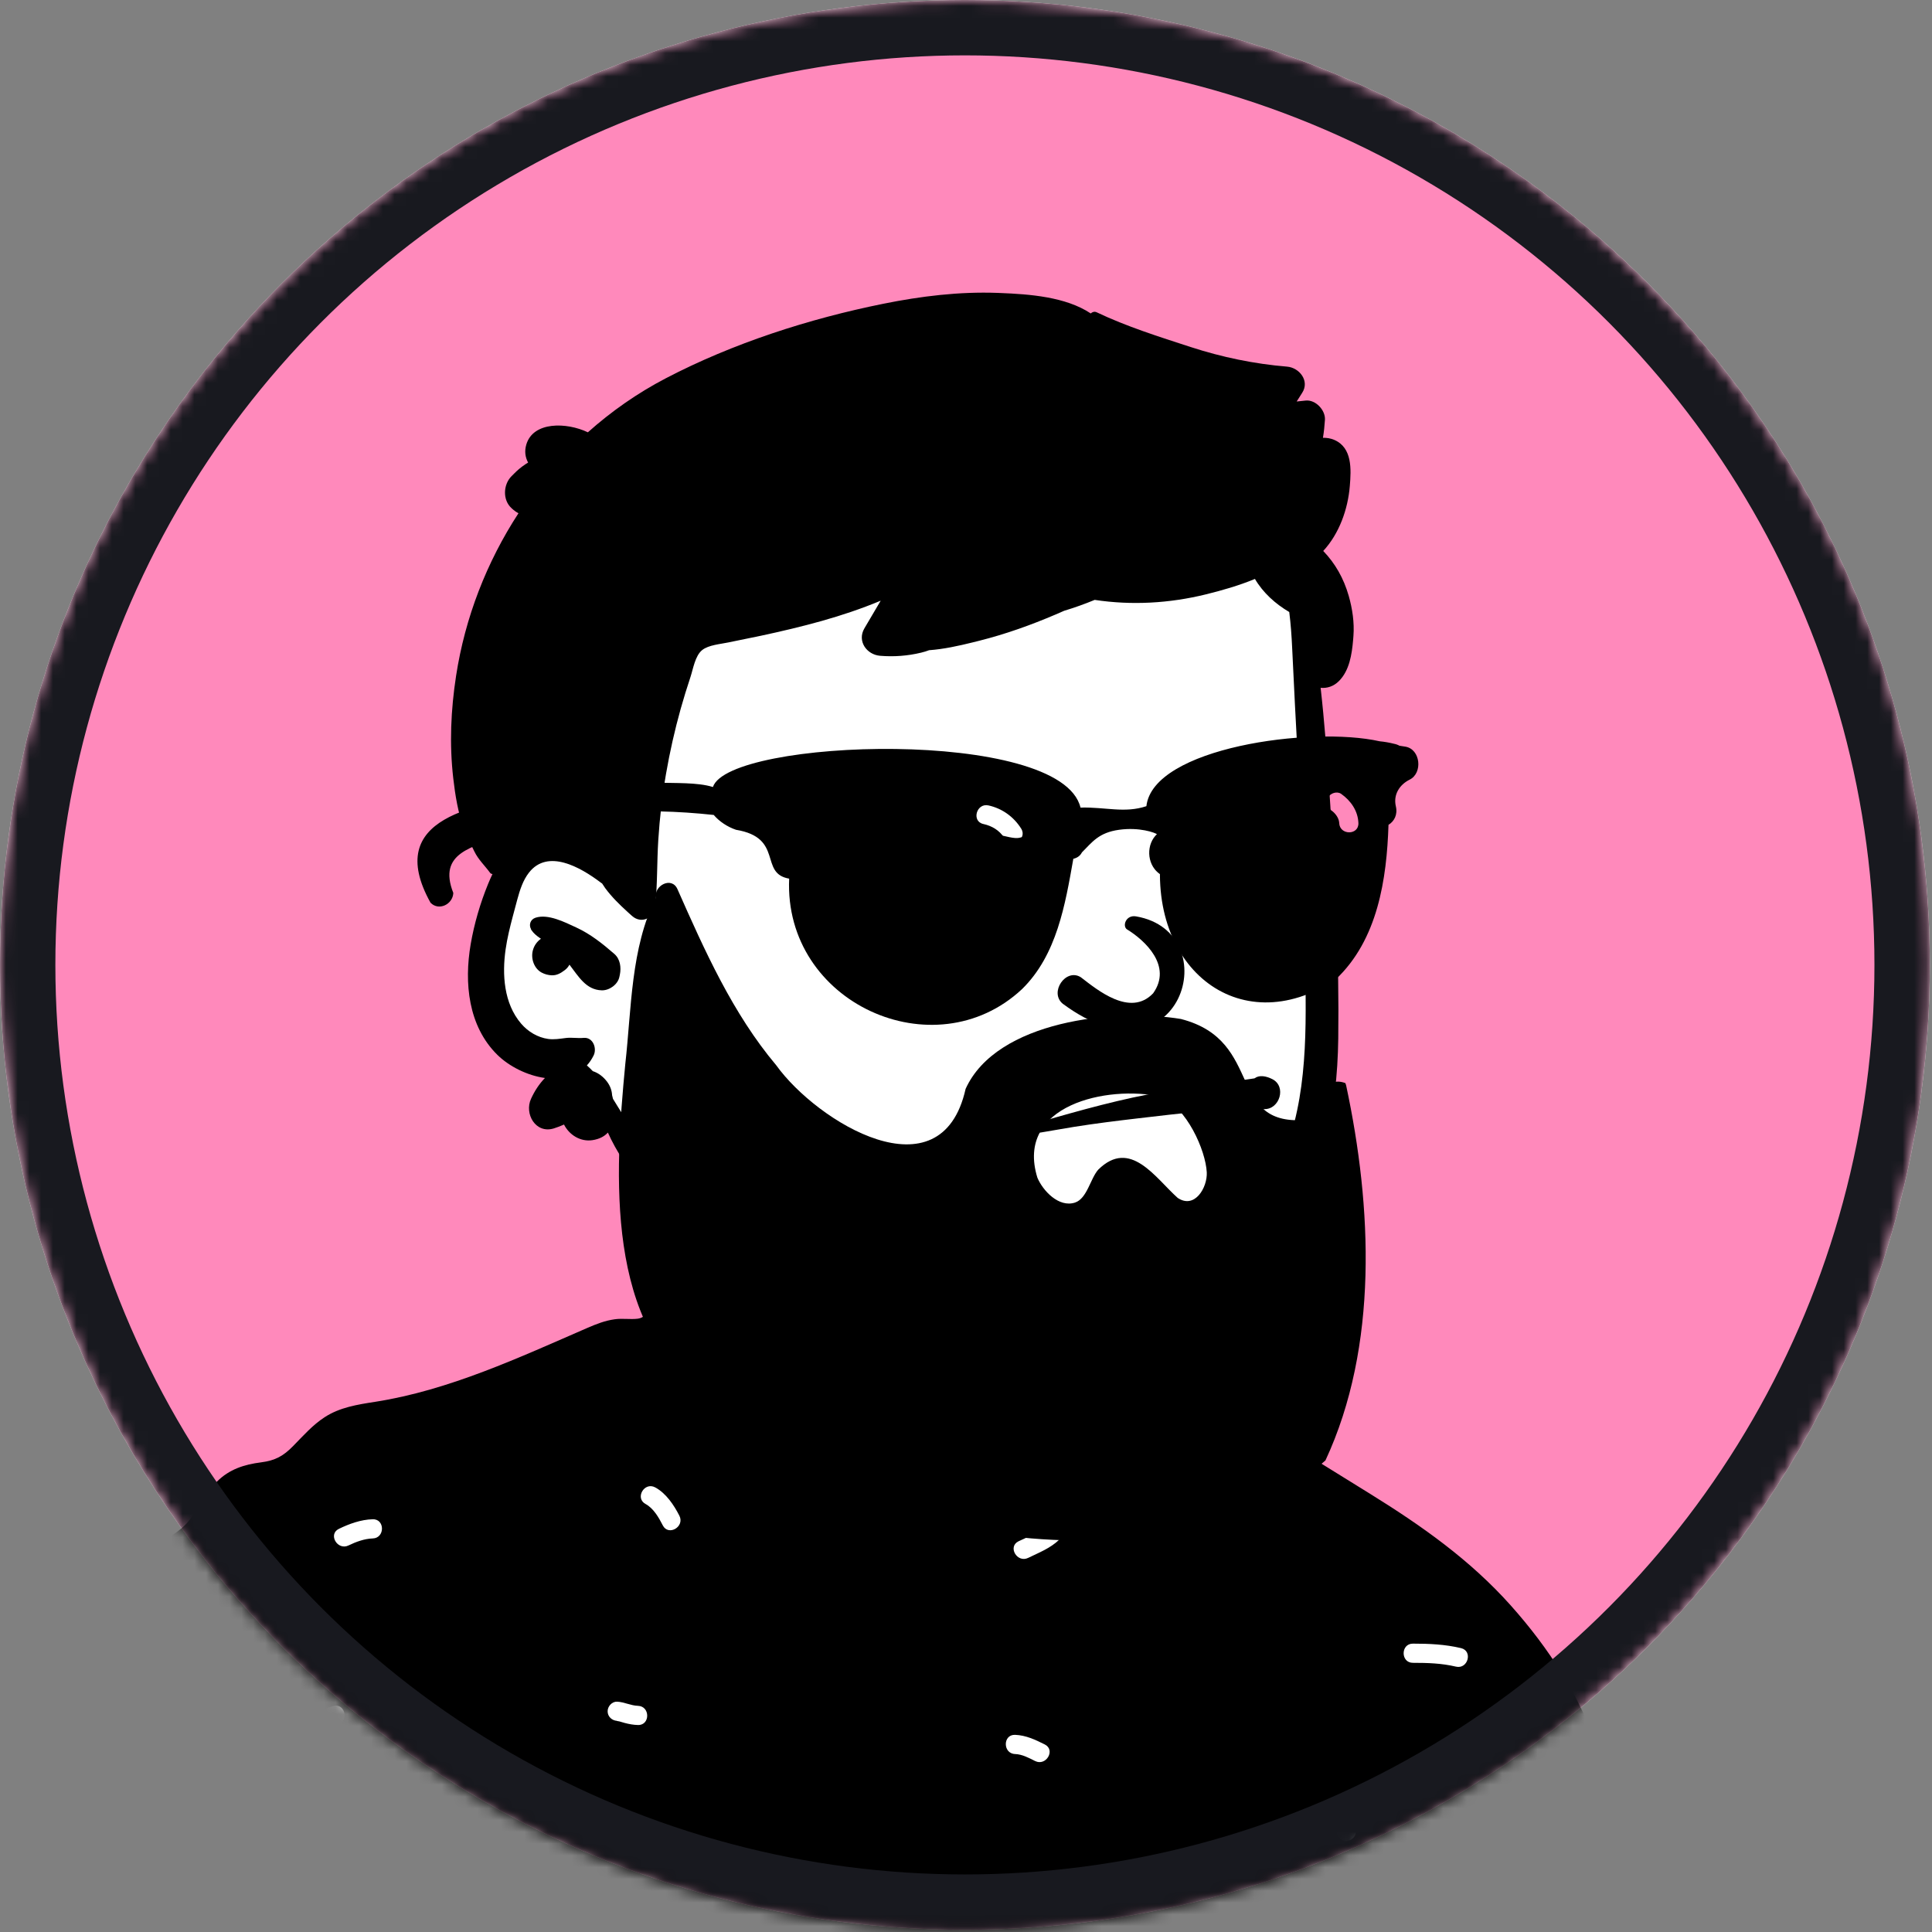<svg xmlns="http://www.w3.org/2000/svg" xmlns:xlink="http://www.w3.org/1999/xlink" width="164" height="164" version="1.1" viewBox="0 0 164 164"><rect x="0" y="0" width="164" height="164" fill="#808080" stroke="none"/><title>Group</title><defs><circle id="path-1" cx="81.907" cy="81.907" r="81.907"/></defs><g id="Page-1" fill="none" fill-rule="evenodd" stroke="none" stroke-width="1"><g id="Artboard" transform="translate(-638, -58)"><g id="Group" transform="translate(638, 58)"><mask id="mask-2" fill="#fff"><use xlink:href="#path-1"/></mask><use id="mask" fill="#FFF" xlink:href="#path-1"/><circle id="bg" cx="81.907" cy="81.907" r="81.907" fill="#FF89BB" mask="url(#mask-2)"/><g id="openpeeps-/-peep-06" mask="url(#mask-2)"><g transform="translate(-17.345, 11.563)"><g id="BODY" transform="translate(1.018, 90.631)"><path id="🎨-Background" fill="#FFF" d="M23.042,150.086 C29.835,150.107 36.436,150.34 43.248,150.363 C70.938,150.455 98.884,150.32 126.675,149.197 C134.53,148.88 136.491,148.888 144.312,148.395 C148.93,148.379 162.801,147.997 162.107,141.705 C161.8,129.986 158.9,118.316 157.986,106.629 C156.233,84.657 154.74,61.999 145.936,41.449 C143.898,36.541 139.521,33.332 135.189,30.446 C130.844,27.333 129.778,23.876 125.768,20.359 C124.92,19.615 120.105,19.313 117.515,17.426 C113.744,14.681 111.874,10.185 110.467,9.42 C109.432,8.857 109.451,4.973 107.376,3.598 C104.592,1.753 95.719,0.381 92.491,0.124 C89.393,-0.122 84.004,0.395 81.097,1.53 C76.249,3.423 74.316,7.033 72.181,11.685 C43.975,20.406 18.195,35.173 10.188,64.959 C3.284,89.94 3.031,116.722 5.698,142.343 C6.232,144.217 5.858,147.154 7.476,148.395 C1.852,148.718 22.279,149.879 23.042,150.086 Z"/><path id="🖍-Ink" fill="#000" d="M151.331,125.419 C150.797,125.153 150.241,124.848 149.631,124.827 C148.585,124.79 148.583,123.161 149.631,123.197 C150.546,123.229 151.349,123.611 152.153,124.012 C153.092,124.481 152.266,125.886 151.331,125.419 M149.631,79.559 C150.346,79.559 151.066,79.649 151.614,80.149 C151.941,80.447 151.915,81.001 151.614,81.301 C151.293,81.622 150.788,81.597 150.463,81.301 C150.569,81.398 150.464,81.302 150.425,81.281 C150.416,81.276 150.411,81.272 150.408,81.27 C150.4,81.268 150.392,81.266 150.379,81.263 C150.294,81.242 150.21,81.221 150.124,81.205 C150.122,81.209 149.942,81.193 149.899,81.192 C149.81,81.188 149.721,81.188 149.631,81.188 C149.19,81.188 148.817,80.815 148.817,80.373 C148.817,79.933 149.191,79.558 149.631,79.559 M141.974,97.834 C141.74,98.858 140.171,98.422 140.403,97.401 C140.742,95.917 140.68,94.396 140.403,92.907 C140.213,91.881 141.783,91.445 141.974,92.474 C142.306,94.261 142.38,96.053 141.974,97.834 M139.917,39.28 C138.704,38.992 137.504,38.957 136.263,38.957 C135.214,38.957 135.215,37.327 136.263,37.328 C137.647,37.328 138.998,37.388 140.35,37.709 C141.37,37.951 140.936,39.522 139.917,39.28 M135.852,78.965 C135.149,78.613 134.445,78.261 133.742,77.909 C132.803,77.44 133.629,76.035 134.564,76.502 L136.674,77.558 C137.613,78.028 136.787,79.433 135.852,78.965 M135.559,111.05 C134.667,112.337 133.412,113.136 131.907,113.536 C130.891,113.805 130.461,112.233 131.474,111.965 C132.551,111.679 133.507,111.159 134.153,110.228 C134.747,109.371 136.158,110.186 135.559,111.05 M129.932,53.686 C129.69,53.235 129.327,53.044 128.876,53.034 C127.828,53.01 127.828,51.381 128.876,51.405 C129.904,51.428 130.847,51.944 131.338,52.864 C131.832,53.789 130.426,54.611 129.932,53.686 M119.602,64.761 C119.31,65.079 118.744,65.071 118.45,64.761 C118.27,64.571 118.119,64.359 118,64.127 C117.955,64.038 117.913,63.949 117.863,63.863 C117.841,63.825 117.816,63.787 117.791,63.75 C117.782,63.743 117.765,63.724 117.746,63.705 C117.433,63.374 117.441,62.885 117.746,62.553 C118.038,62.235 118.605,62.243 118.898,62.553 C119.078,62.743 119.229,62.955 119.348,63.187 C119.393,63.275 119.435,63.365 119.485,63.451 C119.508,63.489 119.532,63.527 119.557,63.563 C119.566,63.571 119.583,63.589 119.602,63.609 C119.915,63.94 119.907,64.428 119.602,64.761 M118.733,88.819 C117.673,89.305 116.509,89.305 115.449,88.819 C115.047,88.635 114.952,88.055 115.157,87.704 C115.394,87.298 115.871,87.229 116.271,87.412 C116.752,87.632 117.431,87.632 117.911,87.412 C118.313,87.228 118.785,87.294 119.025,87.704 C119.232,88.057 119.133,88.636 118.733,88.819 M115.84,105.848 C115.658,106.28 115.264,106.509 114.804,106.526 C114.349,106.544 114.009,106.139 113.99,105.712 C113.978,105.436 114.127,105.2 114.341,105.053 C114.342,105.038 114.342,105.023 114.342,105.008 C114.342,104.551 114.715,104.213 115.156,104.193 C115.596,104.174 115.971,104.582 115.971,105.008 C115.97,105.296 115.953,105.581 115.84,105.848 M111.638,132.921 C110.339,132.942 109.069,133.252 107.769,133.273 C106.719,133.29 106.722,131.66 107.769,131.643 C109.068,131.622 110.338,131.313 111.638,131.292 C112.689,131.274 112.685,132.904 111.638,132.921 M106.234,28.512 C105.473,29.238 104.533,29.595 103.606,30.048 C102.668,30.507 101.843,29.101 102.784,28.641 C103.569,28.257 104.438,27.974 105.082,27.361 C105.842,26.637 106.994,27.788 106.234,28.512 M104.192,47.292 C103.658,47.025 103.101,46.721 102.492,46.699 C101.445,46.663 101.444,45.033 102.492,45.07 C103.406,45.102 104.209,45.483 105.014,45.885 C105.953,46.354 105.127,47.759 104.192,47.292 M94.401,122.663 C94.16,122.212 93.797,122.021 93.346,122.011 C92.297,121.987 92.297,120.358 93.346,120.382 C94.374,120.405 95.316,120.922 95.808,121.841 C96.302,122.767 94.896,123.589 94.401,122.663 M91.011,87.284 C90.687,86.986 90.709,86.434 91.011,86.132 C91.362,85.78 91.714,85.428 92.066,85.076 C92.388,84.754 92.893,84.778 93.218,85.076 C93.542,85.374 93.519,85.926 93.218,86.228 C92.866,86.58 92.514,86.932 92.162,87.284 C91.84,87.606 91.336,87.582 91.011,87.284 M87.013,142.423 C85.838,142.395 84.737,142.058 83.631,141.69 C82.639,141.36 83.067,139.787 84.064,140.119 C85.025,140.439 85.991,140.77 87.013,140.794 C88.061,140.818 88.062,142.447 87.013,142.423 M81.736,107.582 C80.675,107.553 79.794,107.012 79.05,106.288 C78.297,105.555 79.45,104.404 80.202,105.136 C80.628,105.55 81.119,105.936 81.736,105.953 C82.784,105.982 82.785,107.611 81.736,107.582 M85.013,62.777 C85.026,63.211 85.209,63.675 85.478,63.961 C86.198,64.723 85.048,65.877 84.327,65.113 C83.732,64.483 83.41,63.639 83.385,62.777 C83.354,61.726 84.983,61.731 85.013,62.777 M72.59,27.292 C72.25,26.624 71.803,25.841 71.124,25.473 C70.201,24.972 71.024,23.566 71.946,24.066 C72.869,24.567 73.53,25.555 73.997,26.47 C74.473,27.403 73.067,28.226 72.59,27.292 M70.479,44.236 C70.101,44.225 69.727,44.16 69.362,44.062 C69.206,44.019 69.052,43.971 68.897,43.928 C68.83,43.91 68.546,43.875 68.72,43.884 C68.279,43.86 67.906,43.53 67.906,43.069 C67.906,42.646 68.281,42.231 68.72,42.255 C69.325,42.287 69.875,42.589 70.479,42.607 C71.527,42.636 71.528,44.265 70.479,44.236 M65.203,70.278 L63.444,70.278 C62.394,70.278 62.396,68.649 63.444,68.649 L65.203,68.649 C66.252,68.649 66.25,70.278 65.203,70.278 M63.151,142.311 C62.617,142.578 61.989,142.831 61.557,143.24 C60.795,143.96 59.642,142.81 60.405,142.088 C60.955,141.567 61.659,141.24 62.329,140.905 C62.724,140.707 63.209,140.796 63.443,141.197 C63.655,141.559 63.544,142.115 63.151,142.311 M59.221,121.725 C59.153,121.706 59.08,121.693 59.011,121.684 C58.735,121.646 58.445,121.659 58.167,121.659 C57.117,121.659 57.119,120.029 58.167,120.03 C58.993,120.03 59.852,120.042 60.502,120.621 C60.831,120.914 60.799,121.475 60.502,121.772 C60.178,122.096 59.678,122.065 59.35,121.772 C59.385,121.804 59.266,121.738 59.221,121.725 M58.167,94.039 C58.404,93.551 58.407,93.233 58.408,92.691 C58.409,91.641 60.037,91.642 60.036,92.691 C60.036,93.478 59.919,94.148 59.574,94.861 C59.381,95.259 58.816,95.363 58.46,95.154 C58.059,94.92 57.976,94.435 58.167,94.039 M53.458,55.82 C52.514,56.142 51.67,56.597 50.838,57.146 C49.96,57.726 49.145,56.314 50.016,55.739 C50.966,55.112 51.948,54.616 53.025,54.249 C54.021,53.91 54.445,55.484 53.458,55.82 M47.965,28.399 C47.263,28.419 46.539,28.688 45.913,28.992 C44.974,29.449 44.149,28.043 45.092,27.585 C45.985,27.151 46.962,26.798 47.965,26.77 C49.015,26.74 49.011,28.37 47.965,28.399 M45.502,101.6 C45.226,101.612 44.99,101.463 44.844,101.248 C44.829,101.248 44.814,101.248 44.799,101.248 C44.342,101.247 44.004,100.874 43.985,100.433 C43.965,99.993 44.373,99.618 44.799,99.618 C45.086,99.618 45.372,99.636 45.639,99.749 C46.07,99.931 46.299,100.325 46.317,100.785 C46.334,101.241 45.93,101.58 45.502,101.6 M41.497,45.263 C40.497,45.589 40.073,44.016 41.064,43.691 C42.229,43.311 43.418,43.016 44.582,42.636 C45.583,42.309 46.007,43.883 45.015,44.207 C43.851,44.587 42.661,44.882 41.497,45.263 M37.845,76.015 C37.535,77.015 35.963,76.586 36.274,75.582 C36.575,74.613 36.596,73.638 36.597,72.631 C36.598,71.581 38.226,71.583 38.226,72.631 C38.225,73.777 38.187,74.912 37.845,76.015 M26.956,112.848 C26.897,113.254 26.575,113.546 26.154,113.565 C25.726,113.584 25.324,113.177 25.34,112.75 C25.37,111.93 26.038,111.262 26.858,111.232 C27.314,111.215 27.653,111.618 27.672,112.046 C27.691,112.463 27.343,112.787 26.956,112.848 M21.445,66.026 C20.585,66.313 19.665,66.587 18.991,67.224 C18.228,67.944 17.075,66.794 17.839,66.072 C18.729,65.232 19.873,64.836 21.013,64.455 C22.011,64.122 22.435,65.696 21.445,66.026 M17.711,97.677 C17.474,98.081 16.995,98.154 16.597,97.969 C16.063,97.721 15.473,97.729 14.897,97.728 C13.847,97.728 13.849,96.098 14.897,96.099 C15.785,96.1 16.605,96.184 17.419,96.562 C17.819,96.749 17.917,97.324 17.711,97.677 M15.6,136.088 C15.144,136.105 14.805,135.701 14.786,135.274 C14.767,134.857 15.115,134.533 15.502,134.472 C15.561,134.066 15.883,133.774 16.304,133.755 C16.733,133.736 17.134,134.143 17.118,134.57 C17.088,135.39 16.42,136.058 15.6,136.088 M163.975,142.249 C163.699,141.253 163.066,140.448 162.587,139.552 C162.427,139.25 162.371,139.062 162.284,138.841 C162.166,139.078 161.937,139.255 161.592,139.256 C160.931,139.256 160.158,139.213 159.54,139.496 C159.139,139.68 158.666,139.615 158.426,139.204 C158.22,138.851 158.319,138.273 158.719,138.089 C159.628,137.672 160.606,137.627 161.592,137.626 C161.836,137.626 162.02,137.716 162.151,137.851 C162.528,132.686 162.518,127.517 162.162,122.349 C161.781,116.826 160.905,111.412 159.989,105.96 C159.546,103.317 158.97,100.647 159.082,97.954 C159.194,95.28 160.34,92.788 159.527,90.105 C159.202,89.03 158.644,88.044 158.282,86.981 C157.893,85.837 157.927,84.706 158.104,83.521 C158.469,81.108 159.073,78.723 158.106,76.366 C157.679,75.322 156.987,74.389 156.653,73.309 C156.238,71.967 156.295,70.483 156.225,69.092 C156.085,66.285 156.048,63.46 155.816,60.66 C155.712,59.406 155.486,58.216 154.971,57.065 C154.476,55.958 153.742,54.949 153.414,53.774 C153.088,52.618 153.06,51.398 152.885,50.214 C152.701,48.964 152.414,47.732 152.028,46.53 C150.533,41.879 147.795,37.699 144.56,34.076 C141.122,30.225 137.011,27.325 132.649,24.622 C130.354,23.201 128.061,21.78 125.768,20.359 C125.719,20.626 125.549,20.871 125.223,20.98 C124.362,21.267 123.443,21.541 122.768,22.178 C122.006,22.898 120.852,21.747 121.616,21.026 C122.413,20.273 123.414,19.877 124.434,19.529 C123.389,18.87 122.333,18.188 121.154,17.808 C120.122,17.474 118.6,17.765 117.763,17.007 C117.105,16.411 116.897,15.305 116.645,14.494 C116.33,13.488 116.057,12.427 115.656,11.45 C115.383,10.782 114.986,10.14 114.485,9.623 C114.265,8.776 113.862,8.002 113.149,7.531 C111.285,6.297 108.995,7.523 108.174,9.283 C107.496,9.281 106.782,9.429 106.122,9.47 C104.766,9.556 103.408,9.594 102.05,9.59 C99.394,9.582 96.735,9.409 94.101,9.057 C89.39,8.425 84.819,7.152 80.188,6.161 C80.161,6.099 80.131,6.038 80.094,5.977 C79.097,4.303 76.611,4.586 75.045,5.22 C74.374,5.49 73.69,5.833 73.305,6.468 C72.898,6.743 72.545,7.077 72.311,7.429 C71.827,8.156 71.452,9.623 70.469,9.745 C69.822,9.824 69.164,9.7 68.506,9.794 C67.684,9.908 66.947,10.197 66.188,10.527 C60.406,13.038 54.429,15.83 48.154,16.804 C46.683,17.032 45.184,17.268 43.906,18.093 C42.867,18.763 42.065,19.684 41.208,20.557 C40.374,21.409 39.686,21.785 38.495,21.938 C37.049,22.123 35.797,22.523 34.741,23.574 C33.863,24.447 33.291,25.563 32.603,26.577 C31.902,27.612 30.875,28.195 29.808,28.795 C27.285,30.217 24.936,31.934 22.89,33.993 C18.58,38.335 15.97,43.915 13.34,49.353 C10.496,55.235 7.837,61.188 5.993,67.468 C4.185,73.635 3.11,79.979 2.613,86.382 C2.09,93.101 2.017,99.846 1.581,106.569 C1.363,109.928 1.199,113.29 1.032,116.65 C0.869,119.97 0.631,123.296 0.669,126.62 C0.743,133.045 2.027,139.491 4.273,145.507 C4.832,147.004 5.453,148.481 6.115,149.935 C6.695,151.212 8.68,151.069 9.303,149.935 C9.446,149.674 9.558,149.405 9.651,149.132 C11.28,149.146 12.925,149.02 14.543,149.171 C17.402,149.438 20.266,149.586 23.132,149.764 C28.804,150.116 34.486,150.35 40.16,150.674 C40.71,150.705 41.261,150.737 41.811,150.77 C37.768,138.25 38.292,124.715 37.652,111.695 C37.601,110.645 39.23,110.651 39.281,111.695 C39.923,124.771 39.376,138.34 43.563,150.88 C45.187,150.99 46.809,151.125 48.425,151.322 C49.732,151.478 51.045,151.664 52.365,151.599 C53.861,151.527 55.323,151.185 56.782,150.888 C59.435,150.348 61.99,150.592 64.653,150.924 C67.501,151.281 70.359,151.478 73.225,151.603 C84.703,152.106 96.259,152.564 107.732,151.796 C110.509,151.611 113.28,151.35 116.038,150.996 C118.88,150.631 121.692,150.018 124.532,149.67 C127.331,149.328 129.904,150.267 132.671,150.44 C135.492,150.617 138.39,150.028 141.185,149.69 C142.097,149.58 143.009,149.472 143.923,149.365 C142.747,141.306 142.079,133.185 141.429,125.068 C141.346,124.021 142.975,124.03 143.058,125.068 C143.702,133.122 144.356,141.182 145.529,149.178 C150.369,148.615 155.214,148.045 160.004,147.167 C161.368,146.918 162.724,146.513 163.54,145.295 C164.144,144.393 164.267,143.287 163.975,142.249"/></g><g id="HEAD" transform="translate(55.496, 12.568)"><path id="🎨-Background" fill="#FFF" d="M72.922,49.386 C72.484,45.534 73.051,37.482 73.089,36.993 C73.329,33.9 71.88,21.688 69.142,22.814 C64.549,19.176 58.431,18.373 52.711,17.989 C40.828,17.192 28.187,19.022 19.012,27.022 C14.474,31.176 10.057,37.218 10.412,43.51 C6.289,49.474 0.477,57.654 5.614,64.626 C7.36,66.853 10.135,67.683 12.328,69.37 C16.74,72.93 19.508,78.039 23.962,81.578 C35.762,92.185 55.798,94.401 67.391,82.336 C76.355,73.598 74.906,60.526 73.329,49.386 C72.269,41.897 73.777,56.902 72.922,49.386 Z"/><path id="🖍-Ink" fill="#000" d="M36.837,1.653 C40.015,1.011 43.278,0.612 46.524,0.732 L46.774,0.742 C49.216,0.84 52.308,1.056 54.438,2.476 C54.561,2.353 54.758,2.29 54.936,2.375 C57.468,3.584 60.252,4.458 62.917,5.326 C65.57,6.19 68.323,6.761 71.103,6.991 C72.15,7.077 73.045,8.207 72.382,9.221 C72.225,9.463 72.071,9.707 71.919,9.951 C72.174,9.925 72.43,9.897 72.686,9.871 C73.527,9.786 74.368,10.685 74.318,11.504 C74.287,12.02 74.231,12.529 74.149,13.032 C74.469,13.026 74.788,13.074 75.096,13.204 C76.654,13.862 76.546,15.72 76.429,17.132 C76.267,19.093 75.534,21.17 74.173,22.638 C75.189,23.694 75.909,24.955 76.338,26.453 C76.649,27.546 76.823,28.711 76.737,29.85 L76.71,30.191 C76.604,31.426 76.394,32.794 75.505,33.683 C75.049,34.141 74.488,34.308 73.952,34.255 C74.276,37.102 74.483,39.965 74.679,42.819 L74.771,44.183 C75.206,50.777 75.534,57.414 75.448,64.02 C75.369,70.193 74.15,76.184 70.365,81.197 C66.918,85.761 61.969,89.125 56.371,90.404 C53.354,91.094 50.274,91.143 47.22,90.703 C45.74,90.49 44.25,90.162 42.845,89.644 C41.29,89.07 40.172,88.225 39.126,86.958 C38.631,86.357 38.869,85.078 39.854,85.198 C41.345,85.379 42.705,85.597 44.134,86.038 L44.339,86.103 C45.762,86.559 47.236,86.899 48.724,87.044 C51.772,87.339 54.866,87.042 57.786,86.117 C62.539,84.61 66.633,81.252 69.258,77.032 C72.372,72.03 72.724,66.352 72.68,60.6 C72.631,54.289 72.426,47.974 72.091,41.67 L72.034,40.619 C71.857,37.375 71.686,34.129 71.536,30.882 C71.489,29.864 71.418,28.837 71.289,27.821 C70.115,27.133 69.062,26.184 68.376,25.013 C66.998,25.583 65.548,25.994 64.215,26.322 C61.125,27.082 57.918,27.267 54.774,26.791 C53.926,27.141 53.061,27.45 52.183,27.715 C51.945,27.82 51.708,27.923 51.471,28.025 C49.353,28.931 47.205,29.699 44.97,30.261 L44.421,30.398 C43.245,30.688 41.967,30.974 40.715,31.063 C40.51,31.143 40.288,31.21 40.045,31.269 C38.906,31.546 37.723,31.634 36.554,31.536 C35.416,31.44 34.594,30.29 35.221,29.212 C35.679,28.426 36.141,27.642 36.607,26.86 C34.985,27.536 33.309,28.098 31.619,28.575 C29.913,29.055 28.183,29.461 26.45,29.833 C25.524,30.031 24.594,30.206 23.67,30.404 C23.008,30.544 21.992,30.617 21.452,31.053 C20.856,31.532 20.687,32.648 20.461,33.336 C20.164,34.23 19.885,35.129 19.63,36.037 C19.124,37.849 18.708,39.689 18.387,41.546 C18.065,43.405 17.849,45.283 17.729,47.167 C17.609,49.049 17.662,50.943 17.469,52.816 C17.365,53.81 16.298,54.322 15.51,53.627 C15.418,53.546 15.325,53.463 15.232,53.38 L15.095,53.254 C14.421,52.643 13.767,51.996 13.228,51.267 C13.13,51.132 13.037,50.992 12.949,50.849 C12.935,50.849 12.923,50.845 12.908,50.835 L12.759,50.722 C11.112,49.496 8.362,47.898 6.756,49.935 C6.245,50.584 5.983,51.41 5.765,52.207 L5.384,53.633 C5.137,54.565 4.905,55.501 4.769,56.454 C4.462,58.588 4.616,61.048 6.084,62.759 C6.671,63.443 7.479,63.932 8.381,64.061 C8.884,64.13 9.38,64.044 9.879,63.981 C10.386,63.918 10.874,64.02 11.382,63.971 C12.188,63.892 12.54,64.857 12.239,65.464 C12.076,65.79 11.884,66.071 11.667,66.309 C11.841,66.46 12.009,66.623 12.169,66.794 C12.646,66.946 13.073,67.274 13.393,67.708 C13.651,68.058 13.786,68.439 13.808,68.84 C13.837,68.94 13.861,69.042 13.884,69.146 L14.32,69.855 C14.416,70.011 14.512,70.164 14.608,70.315 C15.72,72.066 16.954,73.549 18.486,74.946 C19.962,76.29 21.564,77.494 22.951,78.936 L23.114,79.107 C24.407,80.47 25.77,82.119 25.264,84.101 C25.133,84.61 24.423,84.976 23.959,84.632 C22.466,83.524 21.715,81.769 20.449,80.425 C19.146,79.04 17.703,77.795 16.396,76.415 C15.16,75.111 14.185,73.635 13.45,72.009 C13.157,72.333 12.729,72.563 12.137,72.653 C11.119,72.806 10.17,72.209 9.726,71.327 C9.441,71.453 9.15,71.567 8.857,71.657 C7.314,72.13 6.343,70.413 6.925,69.144 C7.236,68.464 7.625,67.873 8.108,67.376 C6.599,67.168 5.064,66.388 4.073,65.415 C1.585,62.969 1.243,59.293 1.803,56.024 C2.1,54.291 2.613,52.537 3.279,50.91 C3.395,50.627 3.519,50.342 3.655,50.061 C3.58,50.059 3.503,50.026 3.454,49.963 C3.004,49.348 2.457,48.845 2.122,48.157 C1.815,47.525 1.473,46.886 1.231,46.228 C0.732,44.882 0.488,43.363 0.325,41.939 C-0.011,39.025 0.119,36.129 0.565,33.232 C1.324,28.3 3.158,23.579 5.86,19.437 C5.713,19.36 5.572,19.267 5.441,19.156 L5.376,19.1 L5.27,19.004 C4.499,18.306 4.566,16.998 5.27,16.291 L5.493,16.068 C5.774,15.788 6.017,15.567 6.472,15.262 C6.54,15.217 6.608,15.174 6.678,15.135 C6.439,14.694 6.357,14.18 6.523,13.612 C7.101,11.633 9.947,11.703 11.751,12.566 C13.747,10.784 15.959,9.237 18.358,7.985 C24.071,5.003 30.53,2.924 36.837,1.653 Z M7.308,53.77 C8.375,53.421 9.792,54.152 10.75,54.592 C11.966,55.15 13,55.975 14.002,56.847 C14.5,57.283 14.59,57.996 14.466,58.604 C14.453,58.666 14.441,58.729 14.427,58.792 C14.295,59.442 13.57,59.953 12.929,59.934 C11.587,59.898 10.948,58.739 10.188,57.757 C10.099,57.916 9.987,58.063 9.848,58.173 L9.755,58.246 C9.44,58.486 9.092,58.678 8.676,58.659 C8.381,58.645 8.098,58.57 7.837,58.433 C7.186,58.089 6.899,57.246 7.076,56.56 C7.186,56.128 7.438,55.79 7.768,55.556 L7.645,55.472 C7.382,55.288 7.142,55.095 6.955,54.811 L6.913,54.743 L6.929,54.743 C6.725,54.393 6.858,53.916 7.308,53.77 Z"/></g><g id="FACE" fill="#000" transform="translate(87.865, 55.267)"><path id="🖍-Ink" d="M30.377,20.518 C30.678,20.125 31.411,21.838 31.561,22.048 L31.568,22.057 C32.22,22.847 32.753,24.056 32.828,25.07 C32.83,25.1 32.83,25.129 32.83,25.159 C33.876,25.015 34.922,24.869 35.967,24.708 C36.371,24.404 36.937,24.499 37.485,24.775 C38.705,25.392 38.111,27.35 36.796,27.319 C33.239,27.234 29.607,27.691 26.08,28.102 C24.266,28.314 22.455,28.538 20.651,28.825 C18.965,29.093 17.241,29.472 15.535,29.545 C15.442,29.549 15.403,29.41 15.487,29.367 C16.991,28.594 18.709,28.126 20.333,27.674 C22.091,27.184 23.862,26.724 25.644,26.336 C27.244,25.987 28.853,25.727 30.465,25.492 C30.452,25.46 30.44,25.428 30.43,25.394 C30.226,24.708 30.231,23.921 30.187,23.198 L30.162,22.814 C30.122,22.153 30.083,20.904 30.377,20.518 Z M25.138,12.057 C26.676,12.992 29.018,15.171 27.364,17.489 C25.418,19.532 22.615,17.189 21.234,16.13 C19.953,15.309 18.514,17.421 19.702,18.38 C29.683,25.771 33.733,12.301 25.916,10.958 C25.055,10.81 24.736,11.768 25.138,12.057 Z M0.421,3.829 C2.979,3.438 5.599,3.394 8.184,3.523 C9.528,3.59 10.87,3.69 12.209,3.822 C12.908,3.892 13.607,3.97 14.304,4.057 C14.804,4.12 15.576,4.406 16.051,4.276 C17.503,3.878 18.881,5.252 18.481,6.707 C18.084,8.15 16.382,8.531 15.287,7.664 C14.768,7.481 14.245,7.307 13.72,7.145 C13.68,7.311 13.621,7.474 13.538,7.633 C13.445,7.81 13.355,7.988 13.27,8.169 C13.288,8.14 13.148,8.478 13.144,8.488 L13.031,8.782 C12.835,9.288 12.616,9.769 12.083,10.031 C11.352,10.392 10.203,10.193 9.908,9.332 C9.445,8.427 9.751,7.161 10.016,6.223 L10.037,6.151 C6.844,5.392 3.599,4.822 0.421,4.05 C0.317,4.025 0.307,3.846 0.421,3.829 Z M38.387,0.422 C38.553,0.09 38.93,0.088 39.154,0.401 C39.652,1.094 38.537,2.088 38.071,2.549 L38.025,2.596 C36.978,3.658 35.702,4.514 34.436,5.288 C34.171,5.451 33.901,5.606 33.631,5.758 C33.681,5.859 33.726,5.962 33.763,6.067 C33.955,6.608 33.959,7.255 33.786,7.802 C33.427,8.942 32.47,9.854 31.229,9.852 C30.575,9.852 29.8,9.233 29.889,8.512 C29.92,8.255 29.946,7.981 29.986,7.708 C29.113,7.999 28.042,7.658 27.487,6.939 C26.715,5.939 26.927,4.299 28.109,3.678 C28.978,3.222 29.937,3.106 30.878,2.865 C31.812,2.626 32.739,2.351 33.654,2.044 C34.555,1.742 35.453,1.417 36.349,1.097 C36.792,0.938 37.23,0.792 37.682,0.658 C37.883,0.598 38.173,0.44 38.387,0.422 Z"/></g><g id="FACIAL-HAIR" fill="#000" transform="translate(68.973, 63.097)"><path id="🖍-Ink" d="M48.342,27.026 C46.447,25.336 44.321,21.939 41.598,24.627 C40.924,25.386 40.651,27.089 39.621,27.423 C38.253,27.867 36.897,26.419 36.431,25.307 C34.523,19.128 42.409,17.434 46.901,18.432 C49.096,19.333 50.712,22.963 50.81,24.857 C50.873,26.13 49.796,28.001 48.342,27.026 M62.646,17.502 C62.628,17.42 62.602,17.346 62.571,17.279 C61.732,16.962 61.069,17.285 60.659,17.889 C60.672,18.039 60.717,18.191 60.745,18.34 C60.429,19.007 60.143,19.832 59.715,20.408 C59.63,20.415 59.542,20.406 59.458,20.381 C52.35,21.124 55.82,13.684 48.611,11.837 C43.039,10.917 32.967,11.97 30.338,17.773 C28.265,27.041 17.723,20.583 14.261,15.763 C10.568,11.376 8.18,6.016 5.878,0.815 C5.391,-0.286 3.873,0.501 4.038,1.557 C1.909,5.828 1.98,10.958 1.453,15.637 C0.557,24.972 -0.317,38.063 8.353,43.763 C19.649,56.536 47.857,61.043 60.886,49.307 C65.396,39.607 64.84,27.772 62.646,17.502"/></g><g id="ACCESORIES" fill="#000" transform="translate(52.537, 50.087)"><path id="🖍-Ink" d="M84.106,1.731 C83.939,1.703 83.771,1.677 83.603,1.652 C83.472,1.578 83.319,1.521 83.14,1.486 C82.732,1.383 82.326,1.313 81.922,1.275 C76.113,-0.033 62.675,1.824 62.121,6.783 C60.271,7.401 58.67,6.847 56.527,6.902 C54.895,0.079 26.682,1.042 25.325,5.156 C25.32,5.154 25.315,5.153 25.309,5.152 C24.006,4.748 22.084,4.845 20.592,4.781 C17.405,4.714 14.215,4.999 11.098,5.671 C5.26,6.599 -2.707,7.685 1.353,14.978 C1.354,14.979 1.355,14.981 1.356,14.982 L1.356,14.981 C2.056,15.699 3.243,15.121 3.288,14.15 C1.923,10.695 5.006,10.28 7.378,9.287 C13.28,7.166 19.289,6.872 25.394,7.528 C25.853,8.069 26.55,8.541 27.287,8.788 C31.368,9.465 29.217,12.494 31.797,12.935 C31.323,23.493 44.137,29.256 51.561,22.315 C54.526,19.416 55.232,15.121 55.919,11.25 C56.283,11.168 56.514,10.969 56.649,10.706 C57.523,9.833 58.072,9.027 59.8,8.788 C61.528,8.548 62.859,9.029 63.039,9.176 C63.084,9.268 63.133,9.359 63.189,9.451 C63.268,9.587 63.376,9.696 63.498,9.782 C61.791,20.296 69.95,26.945 78.187,21.492 C81.766,18.124 82.522,12.968 82.672,8.366 C83.157,8.073 83.464,7.505 83.296,6.791 C83.065,5.808 83.607,4.956 84.472,4.528 C85.595,3.973 85.396,1.945 84.106,1.731 M48.714,6.719 C47.692,6.494 47.255,8.071 48.281,8.296 C49.007,8.456 49.623,8.823 50.039,9.443 L50.082,9.511 C50.64,10.399 52.052,9.579 51.49,8.685 C50.857,7.679 49.875,6.974 48.714,6.719 Z M78.658,5.741 C78.298,5.487 77.752,5.676 77.543,6.035 C77.313,6.43 77.464,6.87 77.801,7.128 L77.836,7.154 C78.145,7.372 78.447,7.763 78.485,8.164 L78.488,8.214 C78.529,9.264 80.159,9.269 80.118,8.214 C80.078,7.183 79.481,6.321 78.658,5.741 Z"/></g></g></g><circle id="outline" cx="81.907" cy="81.907" r="79.557" stroke="#18191F" stroke-width="4.7" mask="url(#mask-2)"/></g></g></g></svg>